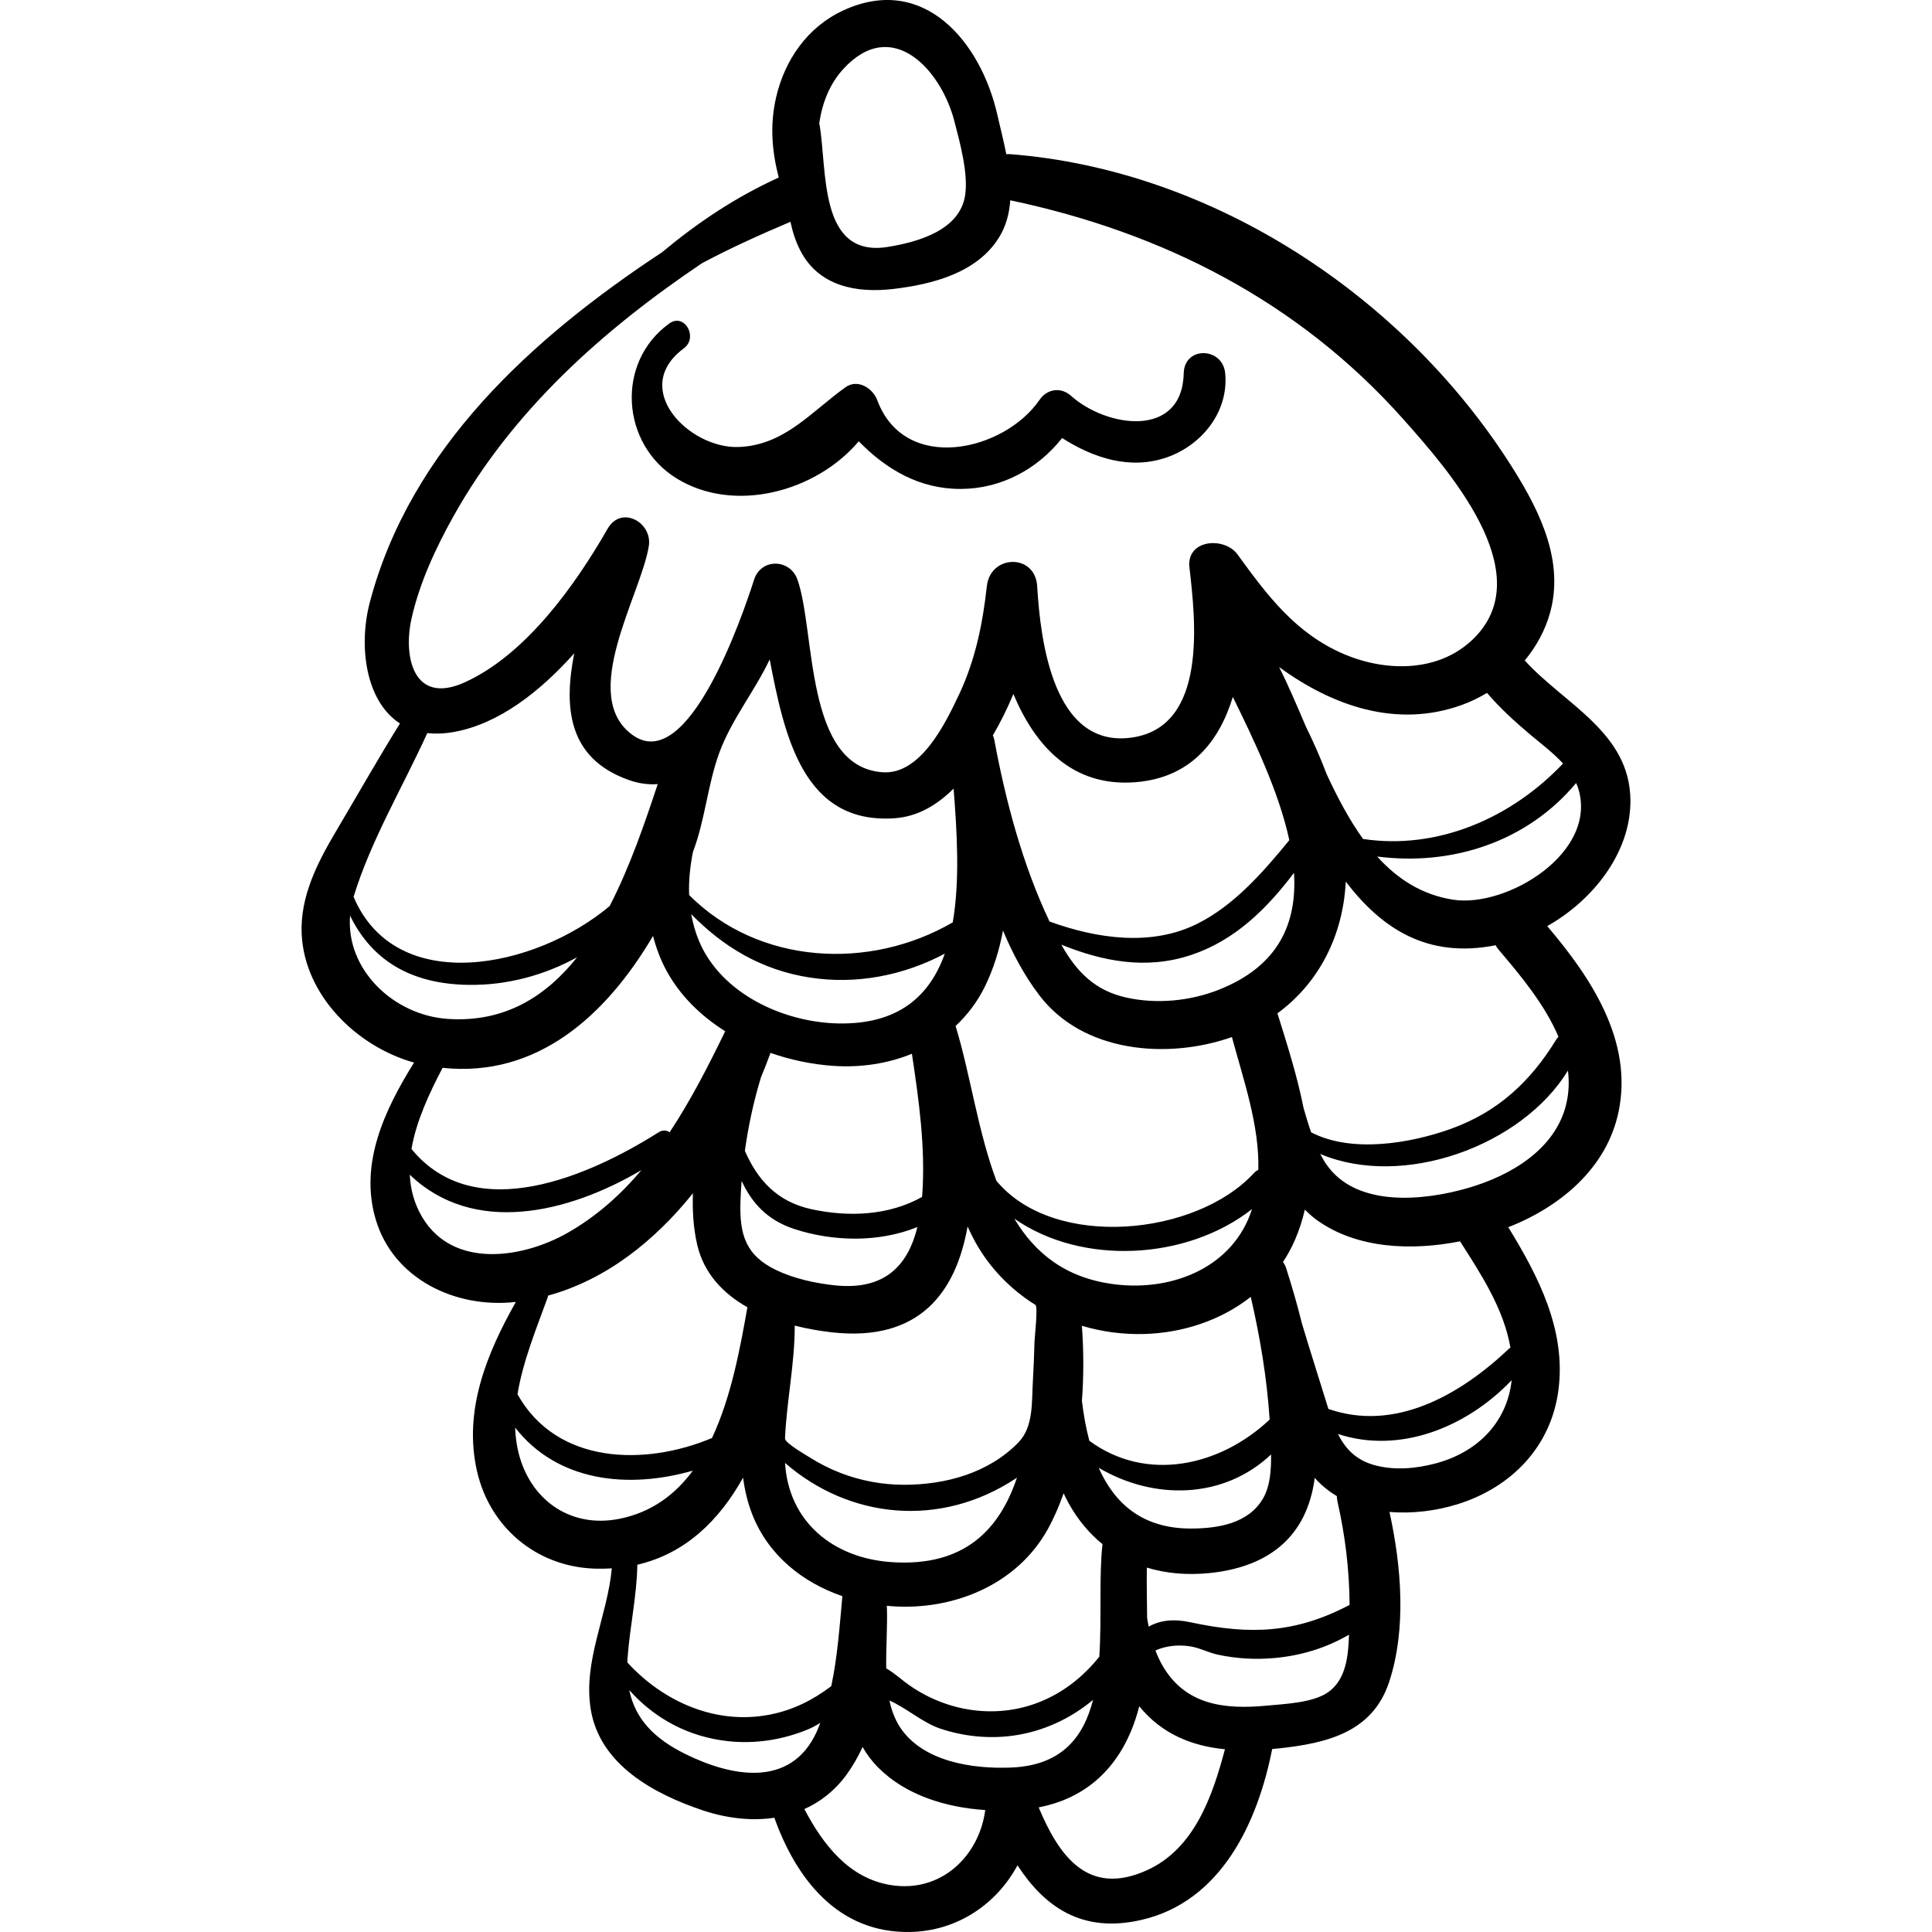 <?xml version="1.0" encoding="iso-8859-1"?>
<!-- Generator: Adobe Illustrator 19.0.0, SVG Export Plug-In . SVG Version: 6.00 Build 0)  -->
<svg version="1.1" id="Capa_1" xmlns="http://www.w3.org/2000/svg" xmlns:xlink="http://www.w3.org/1999/xlink" x="0px" y="0px"
	 viewBox="0 0 512 512" style="enable-background:new 0 0 512 512;" xml:space="preserve">
<g>
	<g>
		<path d="M432.08,212.06c-0.157-17.985-17.411-25.385-28.01-37.023c3.072-3.72,5.427-8.006,6.714-12.656
			c3.739-13.511-2.538-26.508-9.53-37.73c-28.435-45.638-79.509-79.639-133.637-83.802c-0.327-0.025-0.631-0.001-0.934,0.026
			c-0.714-3.632-1.636-7.182-2.373-10.446c-4.329-19.152-19.407-37.586-40.878-27.645c-9.426,4.364-15.502,13.111-17.777,23.107
			c-1.71,7.516-1.015,14.391,0.716,21.159c-11.479,5.215-21.518,11.967-30.919,19.8c-34.443,22.703-66.612,51.91-77.415,92.643
			c-3.087,11.64-1.21,26.295,7.953,32.232c-5.873,9.474-11.379,19.178-17.057,28.77c-4.872,8.23-9.439,17.207-8.984,27.04
			c0.751,16.247,14.591,29.823,29.777,34.06c-7.762,12.458-14.531,26.718-10.174,41.515c4.686,15.918,21.268,23.689,36.986,21.93
			c0.059-0.007,0.116-0.018,0.174-0.025c-7.736,13.718-13.949,28.812-10.302,44.849c3.347,14.717,15.457,25.061,30.596,25.815
			c1.774,0.089,3.471,0.048,5.132-0.052c-1.144,12.6-7.72,24.701-5.561,37.502c2.459,14.578,16.764,22.305,29.611,26.613
			c6.28,2.107,12.858,2.898,19.024,1.986c5.802,16.205,16.869,30.571,35.879,30.267c12.626-0.202,23.031-7.427,28.556-17.664
			c7.163,10.961,17.048,18.154,32.971,14.437c21.076-4.919,30.698-25.839,34.523-45.259c0.66-0.059,1.32-0.118,1.981-0.19
			c12.585-1.369,24.643-4.272,29.018-17.583c4.602-14.004,3.274-30.507,0.086-45.059c6.145,0.522,12.491-0.312,18.001-2.028
			c14.293-4.451,24.843-15.229,26.789-30.368c2.026-15.758-5.281-30.004-13.303-43.048c13.745-5.407,26.141-15.626,29.246-30.691
			c3.844-18.652-7.266-35.423-18.925-49.106C422.174,238.571,432.201,225.94,432.08,212.06z M417.682,207.515
			c0.142,0.331,0.316,0.649,0.431,0.991c5.813,17.261-18.734,32.18-33.077,29.913c-8.3-1.312-14.757-5.538-20.074-11.434
			C384.67,229.544,404.632,223.178,417.682,207.515z M405.612,194.747c2.727,2.303,6.009,4.743,8.615,7.591
			c-13.701,14.458-33.255,22.981-52.999,19.996c-3.687-5.111-6.804-11.026-9.66-17.197c-1.618-4.32-3.522-8.554-5.564-12.739
			c-2.305-5.433-4.581-10.76-7.029-15.628c14.182,10.357,31.14,16.259,48.358,10.075c2.334-0.838,4.59-1.931,6.738-3.221
			C397.558,187.705,401.43,191.215,405.612,194.747z M184.747,329.786c1.762,7.678,6.889,13.006,13.322,16.653
			c-1.908,10.803-4.292,23.81-9.384,34.649c-17.761,7.459-41.122,7.062-51.547-11.595c1.449-8.789,5.05-17.513,7.947-25.512
			c0.079-0.218,0.129-0.43,0.162-0.637c15.263-4.173,28.174-14.387,38.389-27.123C183.466,320.897,183.755,325.463,184.747,329.786z
			 M196.223,318.554c0.055-1.843,0.171-3.721,0.316-5.611c2.634,5.736,6.722,10.392,13.957,12.756
			c10.325,3.375,22.442,3.615,32.626-0.524c-2.507,10.207-8.652,16.808-21.774,15.464c-5.127-0.525-10.919-1.788-15.589-4.025
			C197.658,332.734,195.965,327.254,196.223,318.554z M265.803,246.611c2.554,6.098,5.643,11.899,9.626,17.144
			c11.528,15.18,33.901,17.105,51.04,11.075c3.089,11.436,7.317,23.437,7.001,35.211c-0.406,0.168-0.802,0.441-1.17,0.842
			c-15.259,16.605-52.71,20.394-68.059,2.257c-0.049-0.058-0.103-0.099-0.154-0.149c-4.934-13.082-6.98-28.53-10.85-41.095
			c3.088-2.875,5.73-6.317,7.728-10.368C263.295,256.798,264.832,251.783,265.803,246.611z M263.123,194.87
			c2.063-3.516,3.872-7.184,5.428-10.96c5.731,13.659,15.523,24.722,32.381,23.38c14.57-1.16,22.16-10.723,25.784-22.599
			c5.594,11.442,12.191,25.084,14.967,37.96c-6.992,8.54-14.686,17.358-24.493,22.209c-12.09,5.979-26.441,3.934-39.058-0.653
			c-7.132-15.03-11.629-31.948-14.626-48.116C263.424,195.644,263.289,195.243,263.123,194.87z M286.711,351.348
			c5.273,1.573,10.834,2.323,16.439,2.177c10.311-0.27,20.433-3.634,28.311-9.839c2.48,10.713,4.29,21.538,5.01,32.513
			c-13.269,12.496-32.762,16.681-47.787,5.622c-0.9-3.397-1.539-6.967-1.963-10.596C287.235,364.46,287.183,357.701,286.711,351.348
			z M268.807,322.953c17.855,12.482,45.669,11.073,62.989-2.53c-4.866,15.305-20.87,21.815-36.226,19.953
			C282.379,338.777,274.269,332.069,268.807,322.953z M252.49,244.435c-22.119,12.854-51.457,11.219-69.864-7.242
			c-0.144-3.814,0.257-7.629,1.012-11.421c3.24-8.511,3.859-17.746,6.999-26.323c3.209-8.736,9.336-16.233,13.339-24.693
			c3.906,20.318,8.9,43.765,33.095,42.087c6.253-0.434,11.365-3.604,15.645-7.86C253.601,220.293,254.421,233.265,252.49,244.435z
			 M214.546,259.049c12.428,1.939,24.934-0.536,35.837-6.322c-3.923,11.04-12.074,18.77-28.111,18.498
			c-14.544-0.246-31.151-7.843-37.019-21.837c-0.993-2.369-1.645-4.751-2.071-7.138C191.63,250.906,201.765,257.055,214.546,259.049
			z M244.409,316.563c-0.015,0.218-0.041,0.426-0.059,0.643c-8.836,4.942-19.404,5.388-29.311,3.244
			c-9.217-1.995-14.346-7.91-17.641-15.465c0.917-6.568,2.336-13.193,4.269-19.484c0.907-2.165,1.745-4.326,2.521-6.475
			c5.489,1.917,11.204,3.08,16.739,3.447c7.178,0.477,14.336-0.59,20.741-3.217C243.514,291.601,245.287,304.07,244.409,316.563z
			 M210.612,351.303c3.345,0.845,6.71,1.43,9.901,1.783c23.169,2.565,32.813-10.609,35.91-28.057c0.613,1.36,1.261,2.709,1.991,4.03
			c3.875,7.019,9.442,12.666,15.996,16.761c0.703,0.44-0.226,8.65-0.257,9.754c-0.098,3.472-0.219,6.943-0.429,10.41
			c-0.335,5.522,0.215,12.09-3.808,16.249c-7.832,8.094-19.232,11.241-30.281,11.25c-5.786,0.005-11.561-1.065-16.955-3.162
			c-2.815-1.095-5.521-2.466-8.072-4.082c-0.983-0.623-6.622-3.85-6.572-5.015C208.467,371.201,210.641,361.342,210.612,351.303z
			 M269.3,391.741c0.08-0.053,0.139-0.116,0.212-0.172c-4.604,13.772-13.949,23.758-33.355,22.403
			c-15.309-1.069-27.159-10.622-28.109-26.279C225.054,402.493,249.166,405.079,269.3,391.741z M235.019,425.541
			c0.38,0.036,0.758,0.088,1.138,0.116c16.434,1.216,33.364-5.642,41.54-20.446c1.631-2.954,3.003-6.139,4.171-9.467
			c0.438,0.93,0.898,1.857,1.412,2.776c2.419,4.326,5.428,7.89,8.895,10.7c-0.972,8.509-0.17,19.571-0.847,29.83
			c-7.521,9.441-18.478,15.216-31.141,14.385c-6.905-0.453-13.477-2.852-19.147-6.785c-2.032-1.41-3.988-3.272-6.182-4.517
			C234.76,436.576,235.246,430.772,235.019,425.541z M291.163,388.982c14.617,8.611,33.051,8.386,45.685-3.538
			c0.049,4.024-0.228,8.357-2.101,11.615c-3.855,6.707-11.971,8.008-19.149,8.018C302.693,405.093,295.336,398.386,291.163,388.982z
			 M322.946,262.31c-7.598,2.991-16.353,3.824-24.363,2.075c-8.467-1.849-13.3-6.902-17.331-14.044
			c10.98,4.43,22.497,6.722,34.459,2.722c11.638-3.892,20.044-12.297,27.21-21.751C343.75,244.457,339.029,255.978,322.946,262.31z
			 M223.488,18.28c12.966-14.143,25.887,0.289,29.384,13.669c1.474,5.639,3.788,13.979,2.893,19.825
			c-1.421,9.278-12.539,12.375-20.47,13.659c-18.466,2.99-16.013-20.415-18.116-32.437c-0.019-0.107-0.056-0.195-0.081-0.296
			C217.894,27.3,219.834,22.265,223.488,18.28z M109.08,163.824c2.136-9.424,6.375-18.569,11.064-26.962
			c15.679-28.062,39.597-49.407,65.935-67.137c7.631-4.054,15.535-7.618,23.399-10.943c0.574,2.694,1.403,5.28,2.629,7.647
			c4.904,9.467,14.915,11.304,24.694,10.139c10.266-1.223,22.102-4.225,27.932-13.611c1.88-3.027,2.753-6.384,3-9.879
			c40.437,8.537,76.359,26.79,104.138,57.998c11.909,13.38,35.594,40.188,19.306,57.489c-9.086,9.651-23.52,9.679-35.019,4.776
			c-12.759-5.441-20.303-15.527-28.19-26.393c-3.482-4.798-13.619-4.047-12.753,3.454c1.606,13.921,4.865,42.081-15.14,45.036
			c-21.097,3.117-24.365-26.024-25.211-40.093c-0.524-8.713-12.414-8.432-13.34,0c-1.084,9.87-3.033,19.474-7.28,28.522
			c-3.665,7.809-10.291,21.535-20.395,20.788c-20.662-1.529-17.662-37.217-22.508-51.04c-1.941-5.539-9.634-5.767-11.494,0
			c-3.105,9.63-17.38,51.598-32.076,41.257c-14.662-10.317,2.122-37.223,4.173-50.158c0.997-6.289-7.297-10.899-10.912-4.6
			c-8.554,14.907-21.594,33.284-37.777,40.67C109.545,187.046,106.773,174.001,109.08,163.824z M113.242,194.268
			c2.162,0.251,4.555,0.167,7.195-0.317c11.829-2.171,22.643-10.643,31.738-20.805c-2.792,14.23-1.75,27.796,14.433,33.553
			c2.716,0.966,5.279,1.283,7.697,1.098c-3.374,10.151-7.325,21.842-12.756,32.338c-19.65,16.496-56.572,24.154-67.847-2.466
			C98.257,222.758,106.711,208.62,113.242,194.268z M92.774,242.664c5.73,11.733,15.985,18.139,31.436,18.34
			c10.125,0.132,20.015-2.514,28.731-7.324c-8.265,10.384-19.176,17.341-34.243,16.342
			C104.286,269.067,91.622,256.914,92.774,242.664z M117.287,282.984c25.126,2.682,43.401-13.94,55.773-34.952
			c0.815,3.144,1.94,6.193,3.495,9.083c3.605,6.697,9.142,12.096,15.633,16.179c-4.405,9.051-9.1,18.28-14.73,26.766
			c-0.788-0.546-1.838-0.673-2.956,0.033c-18.228,11.515-48.616,24.99-65.457,4.402
			C110.318,297.014,113.856,289.558,117.287,282.984z M111.972,322.692c-2.202-3.644-3.19-7.481-3.371-11.381
			c16.846,16.168,41.841,10.305,61.393-1.228c-5.564,6.59-12.006,12.36-19.739,16.726
			C138.58,333.401,120.228,336.351,111.972,322.692z M164.174,402.495c-13.46,2.701-24.332-5.541-27.018-18.661
			c-0.373-1.825-0.568-3.662-0.637-5.507c11.148,14.305,29.838,16.367,47.092,11.41C178.941,396.06,172.705,400.784,164.174,402.495
			z M166.31,439.357c0.621-8.41,2.454-16.387,2.589-24.69c12.756-2.945,21.735-11.803,28.026-23.078
			c0.43,3.319,1.192,6.604,2.472,9.84c4.273,10.796,13.334,17.954,23.845,21.577c-0.722,7.72-1.269,15.985-2.947,23.839
			c-4.875,3.707-10.222,6.381-16.366,7.564c-14.284,2.751-28.119-3.419-37.674-13.839
			C166.273,440.167,166.279,439.772,166.31,439.357z M181.683,464.862c-8.355-4.114-13.341-9.337-14.925-16.978
			c6.716,7.548,15.666,12.411,26.217,13.549c7.238,0.781,14.547-0.379,21.258-3.176c1.051-0.438,2.103-1.022,3.157-1.679
			c-0.336,0.848-0.649,1.708-1.034,2.532C209.464,473.872,193.905,470.879,181.683,464.862z M236.071,499.564
			c-11.104-1.791-17.95-10.72-22.907-20.139c4.202-1.89,8.006-4.815,11.093-9.005c1.691-2.295,3.117-4.802,4.335-7.446
			c1.078,1.901,2.443,3.741,4.198,5.501c7.284,7.303,17.941,10.525,28.312,11.211C259.462,491.963,249.319,501.702,236.071,499.564z
			 M268.059,468.414c-10.137,0.438-23.592-1.48-29.598-10.776c-1.347-2.085-2.208-4.447-2.753-6.978
			c4.474,1.946,8.853,5.883,13.382,7.409c6.231,2.099,12.925,2.793,19.439,1.887c7.912-1.1,15.169-4.489,21.139-9.476
			C287.132,460.414,281.334,467.84,268.059,468.414z M303.905,495.658c-15.779,7.114-23.379-4.139-28.645-16.673
			c11.216-2.192,19.665-8.838,24.418-20.084c0.933-2.208,1.654-4.452,2.235-6.72c6.07,7.437,14.043,10.537,22.708,11.393
			C321.288,476.162,316.457,489.999,303.905,495.658z M352.001,448.432c-4.051,2.869-11.721,3.141-16.286,3.578
			c-11.168,1.069-21.682-0.114-27.731-10.774c-0.701-1.235-1.269-2.528-1.781-3.845c2.701-1.213,5.754-1.571,9.037-1.121
			c2.468,0.338,4.959,1.677,7.423,2.215c4.948,1.081,9.987,1.362,15.033,0.914c7.101-0.63,13.795-2.682,19.806-6.195
			C357.321,438.766,356.747,445.07,352.001,448.432z M315.431,429.907c-4.535-0.976-8.071-0.478-11.025,1.161
			c-0.147-0.769-0.299-1.538-0.407-2.318c-0.036-4.448-0.144-8.903-0.076-13.322c5.099,1.555,10.664,2.04,16.471,1.465
			c14.735-1.459,25.209-8.632,27.795-23.704c0.087-0.51,0.146-1.03,0.222-1.544c1.718,1.954,3.702,3.553,5.869,4.841
			c0.006,0.484,0.058,0.988,0.178,1.515c2.053,9.058,3.141,18.102,3.192,27.322C343.375,432.809,331.409,433.345,315.431,429.907z
			 M380.294,387.865c-5.106,1.335-10.682,1.833-15.841,0.468c-5.058-1.337-7.895-4.362-9.876-8.307
			c16.223,5.322,33.92-1.575,46.03-14.262C399.407,376.815,391.696,384.885,380.294,387.865z M400.278,357.119
			c-0.119,0.083-0.238,0.164-0.349,0.269c-13.109,12.43-30.333,22.113-47.891,15.995c-2.334-7.523-4.732-15.05-7.003-22.61
			c-1.228-4.967-2.632-9.797-4.09-14.363c-0.206-0.786-0.538-1.428-0.943-1.965c1.195-1.812,2.256-3.742,3.15-5.8
			c1.16-2.67,2.023-5.367,2.646-8.083c1.039,1.042,2.144,2.04,3.405,2.929c10.512,7.412,24.851,8.032,37.721,5.471
			C392.459,337.61,398.515,346.858,400.278,357.119z M415.108,292.429c-2.813,12.181-14.851,19.144-26.023,22.391
			c-11.683,3.396-29.587,5.261-37.549-6.207c-0.61-0.879-1.153-1.824-1.661-2.801c21.913,9.261,53.383-2.055,65.646-22.096
			C415.872,286.58,415.786,289.492,415.108,292.429z M413.014,274.755c-0.21,0.21-0.412,0.446-0.592,0.74
			c-6.831,11.141-15.469,19.2-27.971,23.678c-10.66,3.819-26.252,6.51-37.002,0.89c-0.737-2.124-1.379-4.302-1.996-6.435
			c-1.677-8.513-4.386-16.955-6.922-25.085c11.062-8.092,17.415-20.697,18.109-34.912c9.485,12.422,21.607,20.456,39.709,16.868
			c0.242,0.437,0.538,0.867,0.893,1.285C402.755,258.263,409.382,266.157,413.014,274.755z"/>
	</g>
</g>
<g>
	<g>
		<path d="M324.683,98.876c-0.687-6.905-10.798-7.199-10.975,0c-0.429,17.486-20.493,14.425-29.879,6.017
			c-2.679-2.4-6.346-1.845-8.346,1.076c-9.333,13.627-35.685,19.716-42.992,0.094c-1.173-3.15-5.165-5.771-8.435-3.432
			c-9.111,6.519-16.267,15.474-28.477,15.832c-12.96,0.38-28.766-15.484-14.349-26.156c3.885-2.876,0.169-9.47-3.85-6.586
			c-14.261,10.229-12.876,32.004,1.998,41.11c15.226,9.322,36.85,3.536,48.201-9.879c7.254,7.409,16.03,12.668,27.092,12.621
			c10.708-0.046,20.366-5.307,26.797-13.495c8.282,5.293,18.005,8.522,27.76,5.126C318.603,117.94,325.689,108.988,324.683,98.876z"
			/>
	</g>
</g>
<g>
</g>
<g>
</g>
<g>
</g>
<g>
</g>
<g>
</g>
<g>
</g>
<g>
</g>
<g>
</g>
<g>
</g>
<g>
</g>
<g>
</g>
<g>
</g>
<g>
</g>
<g>
</g>
<g>
</g>
</svg>
